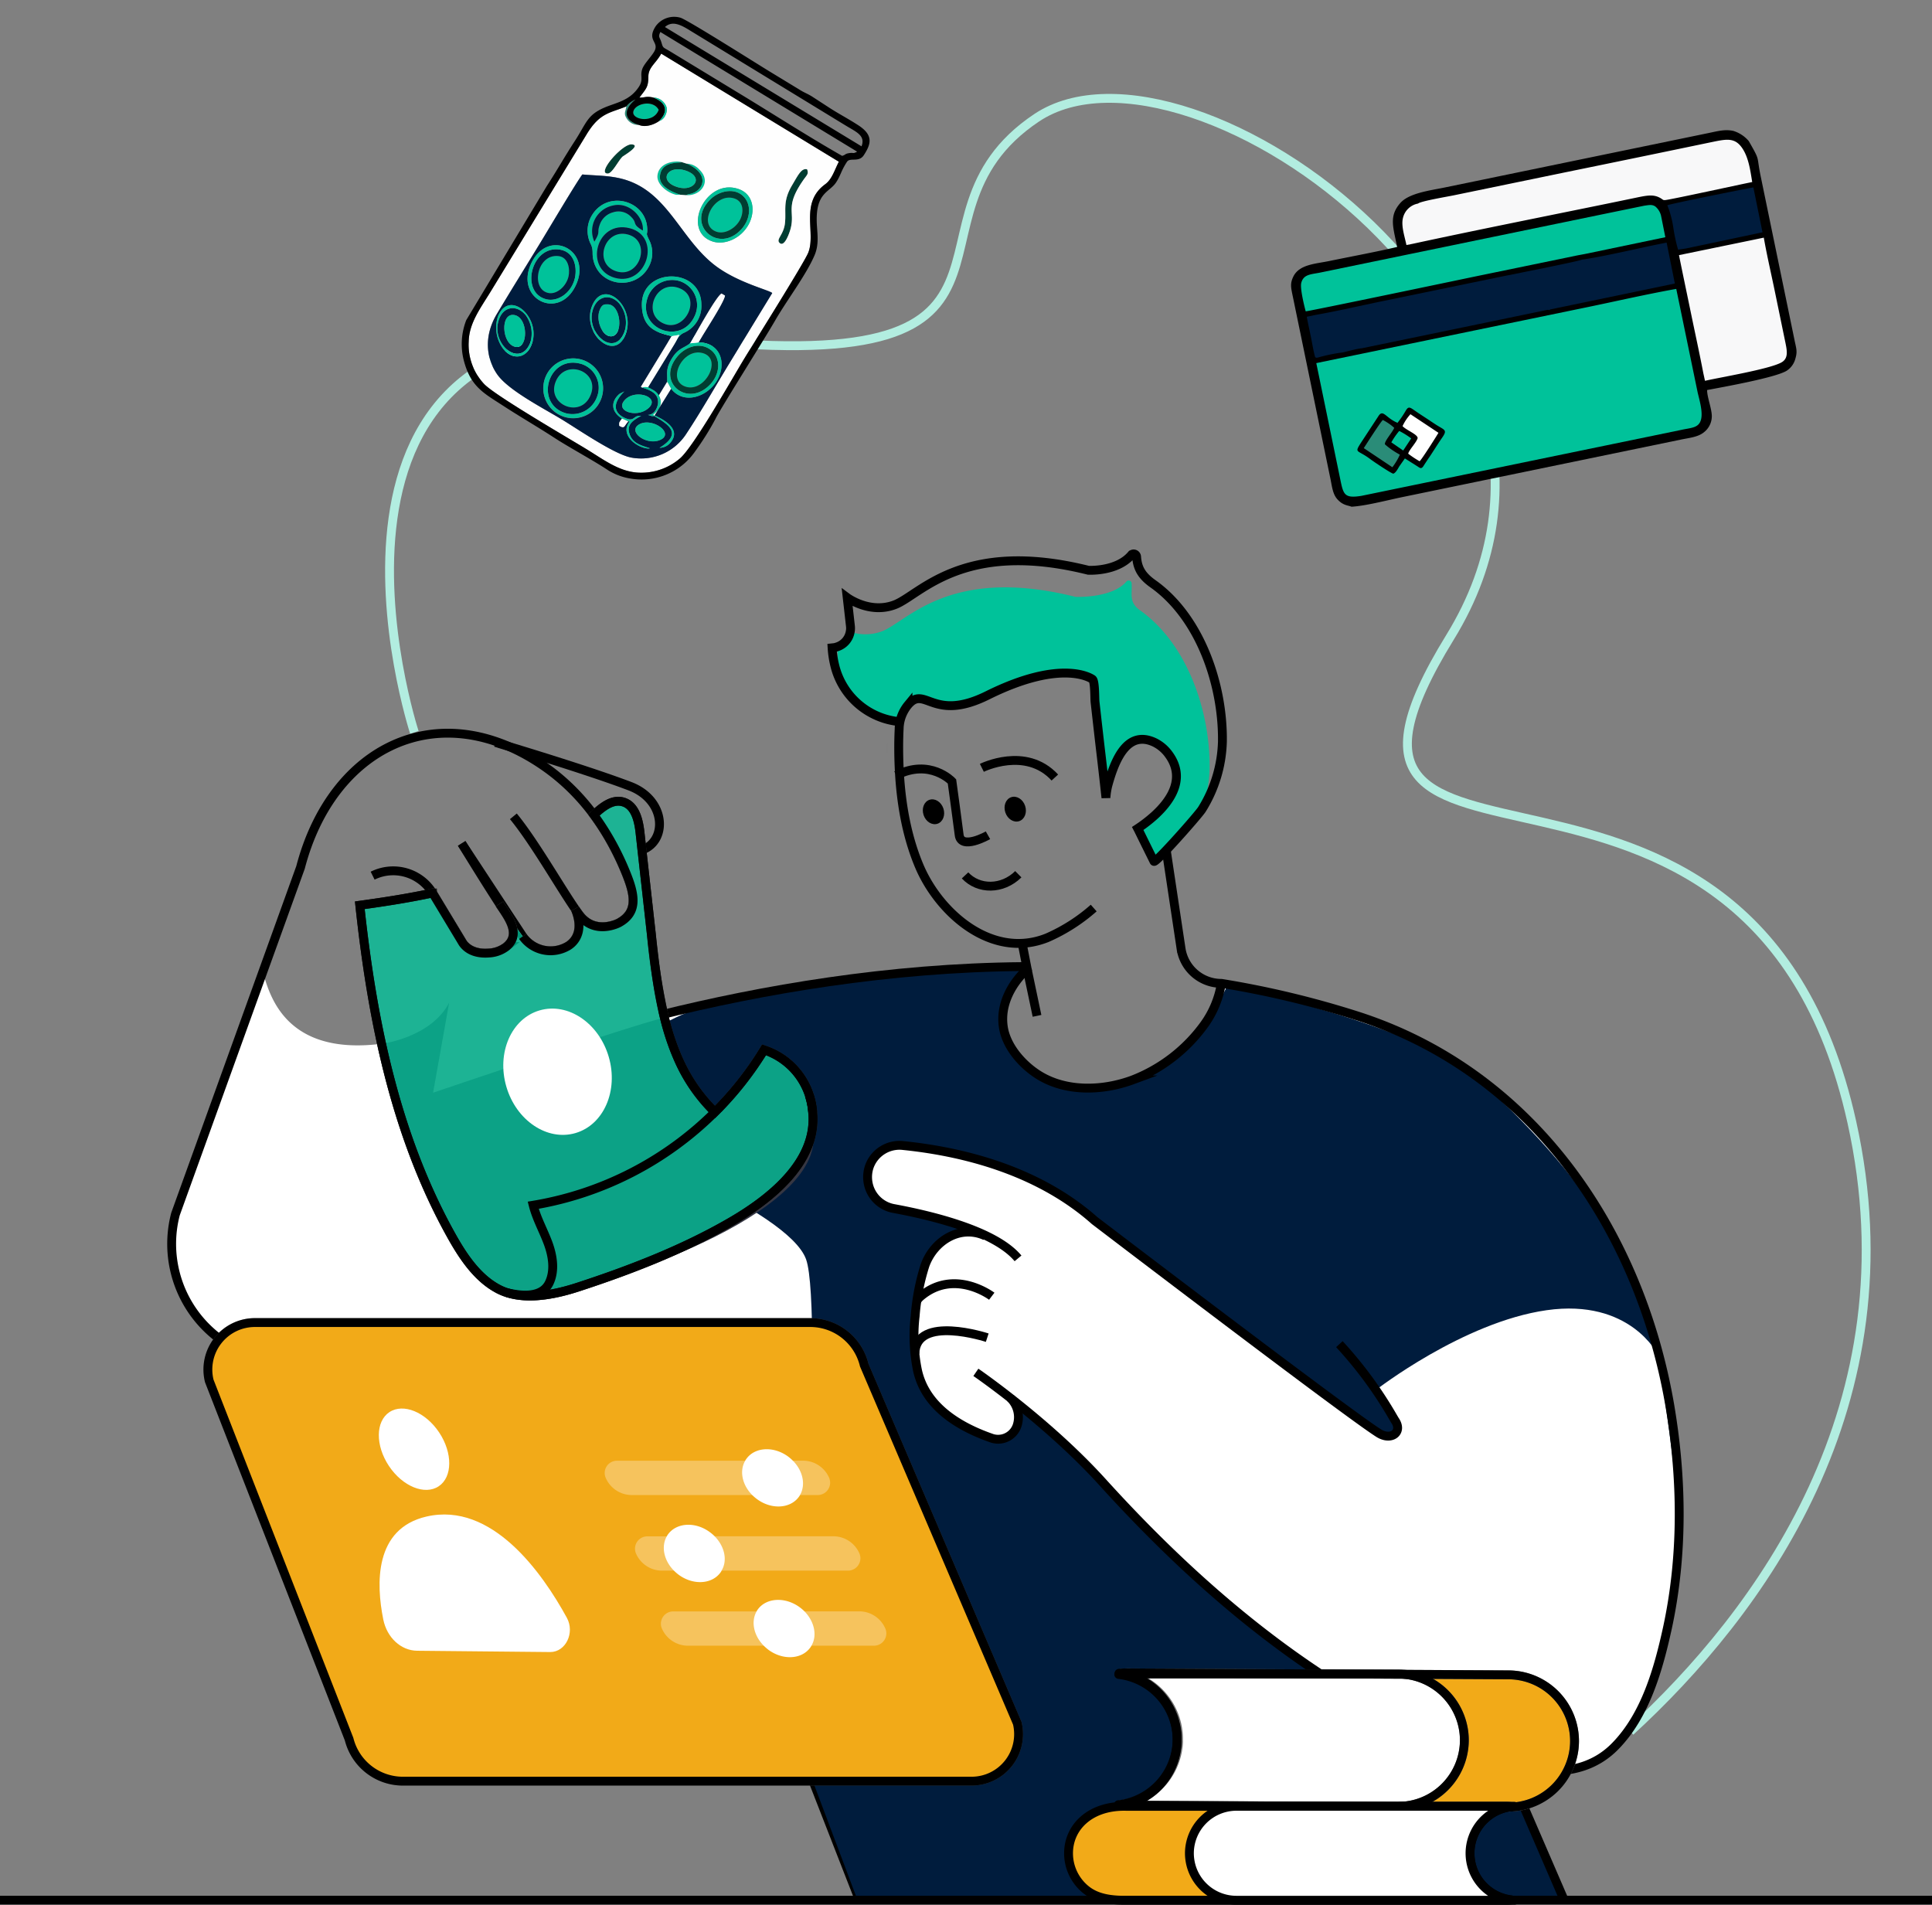 <svg xmlns="http://www.w3.org/2000/svg" width="436" height="429.813" viewBox="0 0 436 429.813">
  <rect x="0" y="0" width="436" height="429.813" fill="#808080" stroke="none"/>
  <g id="Group" transform="translate(-49 -127.362)">
    <path id="Path" d="M9.773,143.076S-22.614,43.892,68.345,54.084s47.5-26.77,81.871-49.707S285.861,52.8,243.491,121.627,311.2,127.494,334.165,231c14.17,63.873-20.986,110.885-49.99,137.534" transform="translate(132.737 149.557)" fill="none" stroke="#b2ede0" stroke-miterlimit="10" stroke-width="2"/>
    <path id="Shape" d="M155.2,210.113,144.746,183.26,107.863,88.649h-81.2A26.645,26.645,0,0,1,.864,55.275L20.479.441c1.361,3.808,3.987,19.334,26.916,16.4,3.3,15.042,8.177,29.7,15.672,43.14,2.631,4.733,6,9.912,11.041,12.382A11.932,11.932,0,0,0,75.7,73c5.053,1.637,11.273.3,16.059-1.269,11.607-3.793,23.423-8.357,34.023-14.451,9.175-5.242,20.1-13.763,18.893-25.1v-.16a15.986,15.986,0,0,0-10.953-13.812,73.727,73.727,0,0,1-11.094,14.049,37.846,37.846,0,0,1-8.11-11.627,55.421,55.421,0,0,1-3.284-9.689C134.135,5.247,162.717.247,193.1,0c-3.585,3.3-6.133,8.037-5.387,13.036.654,4.437,4.273,8.55,8,10.885,6.2,3.885,14.465,3.566,21.141,1.095a35.853,35.853,0,0,0,16.287-12.629A21.858,21.858,0,0,0,236.91,3.27V3.217A212.221,212.221,0,0,1,267.681,10.6C307,23.278,331.206,58.7,338.042,98.284c2.844,16.573,3.057,33.959-.533,50.459-2.03,9.263-4.966,19.683-11.782,26.644a18.148,18.148,0,0,1-10.687,5.329,14.6,14.6,0,0,0,1.516-6.448,14.965,14.965,0,0,0-14.839-15.018l-9.466-.053-14.17-.073a10.562,10.562,0,0,0-1.308-.053h-9.539l-8.037-.034-43.687-.232c-.562,0-1.148.039-1.73.092.368.053.761.107,1.114.194-.392,0-.78.034-1.187.068a15.018,15.018,0,0,1,13.182,14.558V174a5.113,5.113,0,0,1,0,.548,15.018,15.018,0,0,1-13.23,14.01,10.9,10.9,0,0,0,1.148.087,9.648,9.648,0,0,1-1.08.179c.586.053,1.148.107,1.734.107h-.548c-7.756,0-12.527,4.767-12.527,10.58A10.623,10.623,0,0,0,205.5,207c1.923,1.928,4.574,3.11,9.418,3.11Z" transform="translate(87.739 346.061)" fill="#fff"/>
    <g id="Group_5295" data-name="Group 5295" transform="translate(87.739 292.82)">
      <path id="Path-2" data-name="Path" d="M20.085,0c2.81,4.573,5.634,9.137,8.55,13.642,1.8,2.776,5.072,6.734,1.589,9.636A7.092,7.092,0,0,1,26.3,24.731c-2.238.2-4.588-.339-5.949-2.262l-6.787-11.24A10.416,10.416,0,0,0,0,7.286" transform="translate(45.355 24.867)" fill="none" stroke="#000" stroke-miterlimit="10" stroke-width="2"/>
      <path id="Path-3" data-name="Path" d="M25.627,14.78c1.773,4.215.572,6.932-1.5,8.3a7.708,7.708,0,0,1-10.333-2.088L0,0" transform="translate(65.465 24.893)" fill="none" stroke="#000" stroke-miterlimit="10" stroke-width="2"/>
      <path id="Path-4" data-name="Path" d="M77.115,18.763c5.019,6.1,11.351,17.44,14.853,22.173s8.919,1.88,8.919,1.88c4.4-2.369,3.653-6.3,1.729-11.07-4.738-11.714-11.5-19.5-19.044-24.61C60.2-8.675,36.219,2.99,29.083,30.284L.864,108.517a26.644,26.644,0,0,0,25.8,33.373h81.2l47.354,121.47" fill="none" stroke="#000" stroke-miterlimit="10" stroke-width="2"/>
      <path id="Path-5" data-name="Path" d="M33.015,24.29c5.813-2.015,5.547-11.288-2.7-14.417C21.2,6.414,5.019,1.521.954.3A.165.165,0,0,0,.867.266C.581.179.383.107.228.073L0,0" transform="translate(73.095 2.084)" fill="none" stroke="#000" stroke-miterlimit="10" stroke-width="2"/>
      <g id="Group-2" data-name="Group" transform="translate(-1 -0.568)">
        <path id="Path_2621" data-name="Path 2621" d="M-8218.84-20397.3h-19.6l-13.546-36.01s5.938-97.377,1.9-108.687-45.785-26.932-45.785-26.932-7.973-25.129,33.708-32.975,62.644-5.762,62.644-5.762-18.143,14.713,8.582,27.217c26.112.859,35.919-23.414,35.919-23.414s43.2,9.09,56.71,21.32c26.312,23.826,41.071,46.447,44.418,84.377s-8.127,60.082-11.793,63.906-5.578,5.895-11.156,7.33-109.521,29.629-109.521,29.629" transform="translate(8394.261 20661.305)" fill="#001c3d"/>
        <path id="Path_2622" data-name="Path 2622" d="M-8121.52-20512.5s19.682-15.33,38.535-18.023,25.068,9.943,25.068,9.943,6.837,39.572,4.558,52-8.7,33.355-13.052,36.049-10.773,6.215-10.773,6.215l-60.5-24.654s-24.447-19.887-33.562-29-25.9-25.689-25.9-25.689l-6.083-4.861s3.112,5-.754,8.3-12.636-4.244-15.748-6.318-8.394-10.844-5.281-23.764,6.6-14.617,9.619-15.654-2.547-2.828-2.547-2.828l-15.748-3.773s-5-8.3,0-11.127,10.185-2.264,16.88,0,17.634,1.6,42.529,23.1,54.222,40.266,54.222,40.266,5.658,1.793,3.018-3.582S-8121.52-20512.5-8121.52-20512.5Z" transform="translate(8394.261 20661.305)" fill="#fff"/>
        <path id="Path-6" data-name="Path" d="M134.065,6.782c-30.352.253-58.909,5.237-82.019,10.977" transform="translate(58.997 46.454)" fill="none" stroke="#000" stroke-miterlimit="10" stroke-width="2"/>
        <path id="Path-7" data-name="Path" d="M33.948,25.51c-5.087-6.114-19.01-9.577-28.1-11.254A7.17,7.17,0,0,1,.037,7.9,7.305,7.305,0,0,1,.391,4.8,7.223,7.223,0,0,1,7.933.038c15.5,1.57,31.489,6.448,43.314,16.956,0,0,57.324,43.745,64.17,48,2.824,1.715,5.46-.31,3.546-3l-.6-1.027a92.393,92.393,0,0,0-11.893-16.1" transform="translate(158.053 93.572)" fill="none" stroke="#000" stroke-miterlimit="10" stroke-width="2"/>
      </g>
    </g>
    <path id="Path-8" data-name="Path" d="M0,9.263S11.089,7.916,15.241,0L11.622,20.3S55.735,5.285,63.826,3.348c0,0,2.606,16.8,12.983,21.316L87.515,11.05s13.424,3.391,9.752,21.684S42.806,66.316,34.192,65.962,16.306,60.308,6.811,31.828Z" transform="translate(135.115 353.652)" fill="#353642"/>
    <path id="Path-9" data-name="Path" d="M11.426.232S3.573-1.546,1.485,4.742-2.783,21.034,12.23,21.625s6.2-2.359,5.329-7.218S11.426.232,11.426.232Z" transform="translate(381.35 534.549)" fill="#001c3d"/>
    <path id="Path-10" data-name="Path" d="M16.936,2.829S8.463-3.594.833,2.917A4.631,4.631,0,0,0,0,3.885" transform="translate(255.877 417.051)" fill="none" stroke="#000" stroke-miterlimit="10" stroke-width="2"/>
    <g id="Group-3" data-name="Group" transform="translate(130.193 308.184)" opacity="0.77">
      <path id="Path-11" data-name="Path" d="M36.774,30.494a7.7,7.7,0,0,0,10.333,2.083c2.049-1.356,3.251-4.06,1.521-8.236.315.46.6.867.882,1.24,3.5,4.752,8.919,1.889,8.919,1.889,4.4-2.369,3.658-6.3,1.734-11.074A60.783,60.783,0,0,0,52.814,3.075C54.776,1.238,57.106-.617,59.562.2c2.65.882,3.391,4.2,3.691,6.976.14,1.289.281,2.563.421,3.851L65.8,30a144.11,144.11,0,0,0,2.95,18.835,55.436,55.436,0,0,0,3.285,9.689,37.845,37.845,0,0,0,8.11,11.627A73.737,73.737,0,0,0,91.235,56.1a15.987,15.987,0,0,1,10.953,13.812v.16c1.2,11.341-9.718,19.862-18.893,25.1-10.6,6.094-22.415,10.658-34.023,14.451-4.786,1.57-11.007,2.907-16.059,1.269a11.937,11.937,0,0,1-1.589-.635c-5.038-2.471-8.41-7.649-11.04-12.382C7.988,75.228,2.756,49.223,0,23.47c5.513-.761,11.007-1.608,16.432-2.776a.061.061,0,0,0,.034.053L22.72,31.119l.514.862c1.356,1.938,3.706,2.456,5.949,2.262a6.961,6.961,0,0,0,3.924-1.453c3.478-2.907.213-6.85-1.589-9.626" fill="#fff" stroke="#707070" stroke-width="2"/>
      <g id="Group-4" data-name="Group">
        <path id="Path-12" data-name="Path" d="M36.774,30.494a7.7,7.7,0,0,0,10.333,2.083c2.049-1.356,3.251-4.06,1.521-8.236.315.46.6.867.882,1.24,3.5,4.752,8.919,1.889,8.919,1.889,4.4-2.369,3.658-6.3,1.734-11.074A60.783,60.783,0,0,0,52.814,3.075C54.776,1.238,57.106-.617,59.562.2c2.65.882,3.391,4.2,3.691,6.976.14,1.289.281,2.563.421,3.851L65.8,30a144.11,144.11,0,0,0,2.95,18.835,55.436,55.436,0,0,0,3.285,9.689,37.845,37.845,0,0,0,8.11,11.627A73.737,73.737,0,0,0,91.235,56.1a15.987,15.987,0,0,1,10.953,13.812v.16c1.2,11.341-9.718,19.862-18.893,25.1-10.6,6.094-22.415,10.658-34.023,14.451-4.786,1.57-11.007,2.907-16.059,1.269a11.937,11.937,0,0,1-1.589-.635c-5.038-2.471-8.41-7.649-11.04-12.382C7.988,75.228,2.756,49.223,0,23.47c5.513-.761,11.007-1.608,16.432-2.776a.061.061,0,0,0,.034.053L22.72,31.119l.514.862c1.356,1.938,3.706,2.456,5.949,2.262a6.961,6.961,0,0,0,3.924-1.453c3.478-2.907.213-6.85-1.589-9.626" fill="#00c29a" stroke="#000" stroke-width="2"/>
      </g>
    </g>
    <path id="Path-13" data-name="Path" d="M16.331,1.561S.242-3.729,0,5.166" transform="translate(255.461 427.669)" fill="none" stroke="#000" stroke-miterlimit="10" stroke-width="2"/>
    <path id="Path-14" data-name="Path" d="M31.869,94.016.317,13.182A10.609,10.609,0,0,1,10.611,0H135.937a12.529,12.529,0,0,1,12.185,9.6l34.54,80.812a10.609,10.609,0,0,1-10.314,13.08H44.023a12.523,12.523,0,0,1-12.155-9.481Z" transform="translate(95.912 425.82)" fill="#fff" stroke="#707070" stroke-width="2" opacity="0.54"/>
    <path id="Path-15" data-name="Path" d="M21.763,37.47a6.019,6.019,0,0,1,1.618,5.813,4.527,4.527,0,0,1-5.75,3.265C9.686,43.8,2.531,39.136.787,31.206A38.533,38.533,0,0,1,.259,19,50.132,50.132,0,0,1,2.468,7.56C4.406,2.047,10.34-1.794,16.1.86" transform="translate(255.265 405.398)" fill="none" stroke="#000" stroke-miterlimit="10" stroke-width="2"/>
    <path id="Path-16" data-name="Path" d="M31.869,94.016.317,13.182A10.609,10.609,0,0,1,10.611,0H135.937a12.529,12.529,0,0,1,12.185,9.6l34.54,80.812a10.609,10.609,0,0,1-10.314,13.08H44.023a12.523,12.523,0,0,1-12.155-9.481Z" transform="translate(95.912 425.82)" fill="#f2aa18"/>
    <path id="Path-17" data-name="Path" d="M31.869,94.016.317,13.182A10.609,10.609,0,0,1,10.611,0H135.937a12.529,12.529,0,0,1,12.185,9.6l34.54,80.812a10.609,10.609,0,0,1-10.314,13.08H44.023a12.523,12.523,0,0,1-12.155-9.481Z" transform="translate(95.912 425.82)" fill="none" stroke="#000" stroke-linecap="square" stroke-linejoin="round" stroke-miterlimit="10" stroke-width="2"/>
    <path id="Path-18" data-name="Path" d="M29.4,86.764.291,12.16A9.791,9.791,0,0,1,9.791,0H125.408a11.554,11.554,0,0,1,11.239,8.856l31.872,74.561A9.791,9.791,0,0,1,159,95.484H40.611a11.554,11.554,0,0,1-11.21-8.72Z" transform="translate(102.996 429.817)" fill="#f2aa18"/>
    <g id="Group-5" data-name="Group" transform="translate(49 308.169)">
      <path id="Path-19" data-name="Path" d="M0,0,22.168,51.3" transform="translate(330.837 196.707)" fill="none" stroke="#000" stroke-miterlimit="10" stroke-width="2"/>
      <path id="Path-20" data-name="Path" d="M436,.49H0" transform="translate(0 247.515)" fill="none" stroke="#000" stroke-miterlimit="10" stroke-width="2"/>
      <path id="Path-21" data-name="Path" d="M12.019,0C8.424,3.551,3.057,3.546,0,.262" transform="translate(217.787 16.479)" fill="none" stroke="#000" stroke-miterlimit="10" stroke-width="2"/>
      <path id="Path-22" data-name="Path" d="M0,3.075C1.962,1.238,4.292-.617,6.748.2c2.65.882,3.391,4.2,3.691,6.976Q11.714,18.6,12.983,30c1.075,9.689,2.209,19.61,6.235,28.514a37.845,37.845,0,0,0,8.11,11.627" transform="translate(134.007)" fill="none" stroke="#000" stroke-miterlimit="10" stroke-width="2"/>
      <path id="Path-23" data-name="Path" d="M69.038,13.971v-.16A15.987,15.987,0,0,0,58.085,0,73.737,73.737,0,0,1,46.991,14.049a75.8,75.8,0,0,1-41,21.02c.746,2.97,2.282,5.673,3.343,8.531s1.589,6.167.3,8.923C8,56.041,3.333,55.58.087,54.8H0" transform="translate(114.343 56.107)" fill="none" stroke="#000" stroke-miterlimit="10" stroke-width="2"/>
      <path id="Path-24" data-name="Path" d="M16.432,0C11.007,1.168,5.513,2.015,0,2.776,2.756,28.529,7.969,54.534,20.584,77.182c2.631,4.733,6,9.912,11.04,12.382a11.937,11.937,0,0,0,1.589.635c5.053,1.662,11.273.3,16.059-1.269C60.9,85.131,72.7,80.573,83.3,74.478c9.151-5.247,20.071-13.763,18.893-25.1a16.593,16.593,0,0,0-.761-3.672" transform="translate(81.203 20.703)" fill="none" stroke="#000" stroke-miterlimit="10" stroke-width="2"/>
    </g>
    <path id="Path-25" data-name="Path" d="M0,19.134a16.65,16.65,0,0,0,14.7,12.7,8.773,8.773,0,0,1,1.822-3.808c3.876-4.568,5.528,4,17.924-2.151,17.178-8.546,23.7-3.643,23.7-3.643.572.426.484,4.36.581,5.077.484,4.084.92,8.148,1.4,12.227.291,2.49.576,4.961.848,7.431a12.045,12.045,0,0,1,.775-1.216c1.565-5.537,4.36-12.077,10.386-9.263a8.618,8.618,0,0,1,3.1,2.553c4,5.251.969,10.324-3.212,14.078a21.684,21.684,0,0,1-3.493,3.125c.688,1.424,3.5,7.078,3.5,7.1.291.572,10.11-10.542,10.842-11.753a28.2,28.2,0,0,0,1.734-9.258c.16-13-5.13-28.127-15.657-35.582C66.34,4.906,67.173,3.128,67.013.618A.673.673,0,0,0,65.807.265c-3.3,3.8-11.467,3.42-11.467,3.42-28.35-7.1-37.879,5.5-43.6,7.751a10.73,10.73,0,0,1-7.267.121A4.36,4.36,0,0,1,.5,14.948l.145,1.313A4.36,4.36,0,0,1,0,19.134Z" transform="translate(237.362 258.369)" fill="#00c29a"/>
    <path id="Path-26" data-name="Path" d="M.47.49H.49" transform="translate(248.731 295.77)" fill="#3fbdf1" stroke="#707070" stroke-width="2"/>
    <path id="Path-27" data-name="Path" d="M15.3,37.858A16.65,16.65,0,0,1,.6,25.155,22.425,22.425,0,0,1,0,21.193l.223-.024a3.28,3.28,0,0,0,.891-.194,4.36,4.36,0,0,0,2.97-3.391,4.1,4.1,0,0,0,.053-1.318L3.41,9.852s5.125,3.813,10.813,1.584S29.459-3.4,57.823,3.685c0,0,6.4.378,9.689-3.42a.673.673,0,0,1,1.206.354c.17,2.514,1.1,4.292,3.716,6.133,10.527,7.46,15.817,22.585,15.652,35.582a30.445,30.445,0,0,1-4.607,15.284c-.732,1.211-10.551,12.324-10.842,11.753,0,0-2.81-5.673-3.5-7.1l-.165-.315.315-.208a32.612,32.612,0,0,0,3.343-2.6c4.176-3.754,7.209-8.827,3.212-14.078a8.618,8.618,0,0,0-3.1-2.553c-6.042-2.817-8.82,3.726-10.384,9.264a15.051,15.051,0,0,0-.557,3.246c-.073-.678-.145-1.332-.218-2.01-.271-2.471-.557-4.941-.848-7.431-.484-4.079-.94-8.144-1.4-12.227-.073-.7,0-4.651-.581-5.077,0,0-6.525-4.9-23.7,3.643-12.4,6.152-14.049-2.422-17.924,2.151a8.773,8.773,0,0,0-1.822,3.808,9.689,9.689,0,0,0-.17,1.361.581.581,0,0,0,0,.179c-.058,1-.078,2-.1,2.979-.092,9.442.945,19.305,4.651,28.074,4.5,10.623,16.426,21.11,28.823,16.154a40.041,40.041,0,0,0,10.527-6.719" transform="translate(236.78 252.366)" fill="none" stroke="#000" stroke-miterlimit="10" stroke-width="2"/>
    <ellipse id="Oval" cx="2.354" cy="2.849" rx="2.354" ry="2.849" transform="translate(256.527 308.596) rotate(-18.5)"/>
    <ellipse id="Oval-2" data-name="Oval" cx="2.354" cy="2.849" rx="2.354" ry="2.849" transform="translate(274.973 308.007) rotate(-18.5)"/>
    <g id="Group-6" data-name="Group" transform="translate(251.27 298.967)">
      <path id="Path-28" data-name="Path" d="M20.691,14.962s-6.138,3.483-6.511-.131C14.063,13.717,12.562,2.8,12.562,2.8S7.6-2.454,0,1.431" transform="translate(0 1.927)" fill="none" stroke="#000" stroke-miterlimit="10" stroke-width="2"/>
      <path id="Path-29" data-name="Path" d="M0,1.672S9.912-3.279,16.471,3.857" transform="translate(19.31)" fill="none" stroke="#000" stroke-miterlimit="10" stroke-width="2"/>
      <path id="Path-30" data-name="Path" d="M4.378,0,5.516,5.842C1.926,9.151-.612,13.894.129,18.888c.659,4.428,4.282,8.55,8,10.871,6.211,3.876,14.47,3.57,21.156,1.1A36.042,36.042,0,0,0,45.57,18.234a21.877,21.877,0,0,0,3.759-9.112V9.064" transform="translate(24.021 41.247)" fill="none" stroke="#000" stroke-miterlimit="10" stroke-width="2"/>
      <path id="Path-31" data-name="Path" d="M0,0,2.219,10.551" transform="translate(29.537 47.089)" fill="none" stroke="#000" stroke-miterlimit="10" stroke-width="2"/>
      <path id="Path-32" data-name="Path" d="M42.956,0l3.352,22.26a9.2,9.2,0,0,0,9.112,7.824,212.236,212.236,0,0,1,30.791,7.383c39.322,12.683,63.525,48.105,70.361,87.684,2.844,16.573,3.057,33.955-.514,50.436-2.03,9.277-4.966,19.7-11.782,26.644-8.851,9.059-22.435,5.329-32.894,1.235-32.472-12.629-59.48-35.1-82.8-60.822C16.113,128.886,0,117.86,0,117.86" transform="translate(17.958 20.227)" fill="none" stroke="#000" stroke-miterlimit="10" stroke-width="2"/>
    </g>
    <path id="Path-33" data-name="Path" d="M8.473,30.749C4.83,30.715,1.656,27.775.838,23.681-.78,15.63-1.207,3.179,10.6.462,25.351-2.929,36.7,13.135,42.258,23.289c1.87,3.391-.247,7.751-3.73,7.751Z" transform="translate(134.655 469.133)" fill="#fff"/>
    <ellipse id="Oval-3" data-name="Oval" cx="6.811" cy="10.043" rx="6.811" ry="10.043" transform="matrix(0.833, -0.554, 0.554, 0.833, 131.2, 449.81)" fill="#fff"/>
    <path id="Path-34" data-name="Path" d="M88.692,30.176c-.228.034-.484.068-.707.121H87.9l-34.459-.179-51.7-.266H1.148A11.144,11.144,0,0,1,0,29.764,14.984,14.984,0,0,0,13.23,15.74a5.121,5.121,0,0,0,0-.547v-.281A14.989,14.989,0,0,0,1.235.286C.882.2.494.145.121.092.707.039,1.289,0,1.855,0L45.538.233,53.58.266,64.426.32A14.979,14.979,0,0,1,78.044,15.192a13.777,13.777,0,0,1-.16,2.1A14.979,14.979,0,0,1,63.128,30.118H89.375C87.864,30.118,88.285,30.118,88.692,30.176Z" transform="translate(301.73 504.872)" fill="#fff" stroke="#707070" stroke-width="2"/>
    <path id="Path-35" data-name="Path" d="M30.384,18.07A10.546,10.546,0,0,0,37.9,21.18H12.523C7.679,21.18,5.033,20,3.1,18.07A10.658,10.658,0,0,1,0,10.58C0,4.767,4.767,0,12.523,0H37.9a10.58,10.58,0,0,0-7.49,18.07Z" transform="translate(290.142 534.994)" fill="#f2aa18"/>
    <path id="Path-36" data-name="Path" d="M39.783,15.139a14.606,14.606,0,0,1-1.521,6.448,14.078,14.078,0,0,1-2.878,4.064,14.926,14.926,0,0,1-7.136,3.939,15.119,15.119,0,0,1-3.391.388c.233-.053.484-.087.707-.121-.407-.039-.828-.053.688-.053H0A14.979,14.979,0,0,0,14.766,16.975a13.778,13.778,0,0,0,.16-2.1A14.979,14.979,0,0,0,1.3,0L15.47.073l9.466.053A14.969,14.969,0,0,1,39.783,15.139Z" transform="translate(364.548 505.191)" fill="#f2aa18" stroke="#707070" stroke-width="2"/>
    <g id="Group-7" data-name="Group" transform="translate(290.142 504.876)">
      <path id="Path-37" data-name="Path" d="M102.944,15.449A14.96,14.96,0,0,1,87.927,30.3L1.734,29.852c-.576,0-1.153-.044-1.734-.1A14.935,14.935,0,0,0,13.254,14.987,14.935,14.935,0,0,0,.155.087,15.987,15.987,0,0,1,1.889,0L88.082.446a14.964,14.964,0,0,1,14.863,15Z" transform="translate(11.244)" fill="none" stroke="#000" stroke-linecap="square" stroke-linejoin="round" stroke-miterlimit="10" stroke-width="2"/>
      <path id="Path-38" data-name="Path" d="M77.991,14.921A14.96,14.96,0,0,1,63.06,29.851H1.734A17.34,17.34,0,0,1,0,29.755,14.935,14.935,0,0,0,13.175,14.923,14.935,14.935,0,0,0,0,.092C.576.039,1.158,0,1.734,0H63.06A14.964,14.964,0,0,1,77.991,14.921Z" transform="translate(11.331 0.262)" fill="none" stroke="#000" stroke-linecap="square" stroke-linejoin="round" stroke-miterlimit="10" stroke-width="2"/>
      <path id="Path-39" data-name="Path" d="M0,10.6a10.566,10.566,0,0,0,3.1,7.48c1.938,1.938,4.568,3.115,9.418,3.115h88.135c-1.516,0-1.1-.029-.693-.068a10.6,10.6,0,0,1,0-21.054C99.548.029,99.137,0,100.653,0H12.518C4.757,0,0,4.772,0,10.6Z" transform="translate(0 30.108)" fill="none" stroke="#000" stroke-linecap="square" stroke-linejoin="round" stroke-miterlimit="10" stroke-width="2"/>
      <path id="Path-40" data-name="Path" d="M0,10.6a10.619,10.619,0,0,0,10.6,10.6H71.456c.407,0,.819-.029,1.23-.068a10.6,10.6,0,0,1,0-21.054C72.274.029,71.862,0,71.456,0H10.6A10.624,10.624,0,0,0,0,10.595Z" transform="translate(27.274 30.108)" fill="#fff" stroke="#000" stroke-linecap="square" stroke-linejoin="round" stroke-miterlimit="10" stroke-width="2"/>
    </g>
    <path id="Path-41" data-name="Path" d="M33.3,7.742H6.11A6.414,6.414,0,0,1,.248,3.9,2.761,2.761,0,0,1,2.806,0h28.9c-1.361,2.291-.669,5.474,1.589,7.741Z" transform="translate(185.462 457.003)" fill="#fff" opacity="0.3"/>
    <path id="Path-42" data-name="Path" d="M19.865,4.956a2.8,2.8,0,0,1-2.8,2.8H2.285C.027,5.489-.666,2.306.7,0H13.751a6.419,6.419,0,0,1,5.867,3.816,2.984,2.984,0,0,1,.247,1.139Z" transform="translate(216.474 456.989)" fill="#fff" opacity="0.3"/>
    <path id="Path-43" data-name="Path" d="M13.063,10.341a2.907,2.907,0,0,1-.266.421c-1.938,2.65-6.148,2.907-9.418.514a10.13,10.13,0,0,1-1.095-.935C.027,8.079-.666,4.9.7,2.59a2.907,2.907,0,0,1,.266-.421C2.9-.5,7.09-.738,10.36,1.636a9.776,9.776,0,0,1,1.11.964c2.238,2.253,2.936,5.416,1.594,7.737Z" transform="translate(216.474 454.404)" fill="#fff"/>
    <path id="Path-44" data-name="Path" d="M32.913,4.961a2.81,2.81,0,0,1-2.81,2.79H1.574C2.95,5.435,2.262,2.277,0,0H26.8a6.409,6.409,0,0,1,5.867,3.831,2.81,2.81,0,0,1,.247,1.13Z" transform="translate(210.262 474.051)" fill="#fff" opacity="0.3"/>
    <path id="Path-45" data-name="Path" d="M19.538,7.737H6.114A6.409,6.409,0,0,1,.247,3.919,2.858,2.858,0,0,1,0,2.79,2.786,2.786,0,0,1,2.79,0H17.963c2.262,2.262,2.965,5.421,1.574,7.737Z" transform="translate(192.299 474.066)" fill="#fff" opacity="0.3"/>
    <path id="Path-46" data-name="Path" d="M13.032,10.35a1.855,1.855,0,0,1-.247.426c-1.938,2.664-6.133,2.907-9.4.528a9.834,9.834,0,0,1-1.114-.969C.03,8.073-.658,4.915.684,2.584A3.217,3.217,0,0,1,.95,2.158C2.888-.492,7.1-.749,10.363,1.649a9.2,9.2,0,0,1,1.1.935c2.262,2.291,2.965,5.45,1.574,7.766Z" transform="translate(198.804 471.452)" fill="#fff"/>
    <path id="Path-47" data-name="Path" d="M23.195,7.737H6.113A6.429,6.429,0,0,1,.246,3.919,2.776,2.776,0,0,1,2.809,0h18.8c-1.347,2.32-.654,5.474,1.589,7.737Z" transform="translate(198.147 491.007)" fill="#fff" opacity="0.3"/>
    <path id="Path-48" data-name="Path" d="M29.956,4.98a2.786,2.786,0,0,1-2.79,2.771H2.275C.032,5.489-.661,2.33.686,0H23.842a6.409,6.409,0,0,1,5.867,3.831A2.907,2.907,0,0,1,29.956,4.98Z" transform="translate(219.066 490.992)" fill="#fff" opacity="0.3"/>
    <path id="Path-49" data-name="Path" d="M13.049,10.338a3.217,3.217,0,0,1-.266.426c-1.938,2.664-6.128,2.907-9.4.528a10.217,10.217,0,0,1-1.109-.969C.032,8.062-.661,4.9.686,2.573a2.737,2.737,0,0,1,.262-.426C2.885-.5,7.095-.731,10.365,1.638a9.2,9.2,0,0,1,1.095.935c2.258,2.291,2.945,5.469,1.589,7.766Z" transform="translate(219.071 488.405)" fill="#fff"/>
    <ellipse id="Oval-4" data-name="Oval" cx="12.034" cy="14.422" rx="12.034" ry="14.422" transform="translate(159.212 358.768) rotate(-16.36)" fill="#fff"/>
    <g id="Group_5296" data-name="Group 5296" transform="matrix(0.961, 0.276, -0.276, 0.961, 357.073, 133.026)">
      <path id="Path_1895" data-name="Path 1895" d="M5825.3,105.341c3.062-1.07,7.326-3.625,10.382-5.229l56.98-29.9c1.654-.869,3.459-1.56,4.443-2.952a4.6,4.6,0,0,0,.7-4.121c-.529-1.641-2.193-3.758-2.616-5.267,3.4-1.717,13.925-6.875,16.028-9.111a4.637,4.637,0,0,0,1.164-3.188c.021-1.731-.43-2.242-1.318-3.94L5893.52,8.213c-2.379-4.531-.912-3.149-4.806-6.95a7.473,7.473,0,0,0-3.98-1.243c-1.9.121-3.334,1.006-5.146,1.956l-53.9,28.282c-2.959,1.553-7.434,3.433-8.714,6.168-1.652,3.524-.107,5.573,2.064,9.714-4.242,2.375-9.462,4.976-13.924,7.317-2.758,1.447-6.275,2.58-6.771,5.648-.274,1.7.192,2.476,1.134,4.272l19.541,37.244c.785,1.494,1.413,3.1,2.689,3.929,1.714,1.114,2.829.657,3.6.792Z" transform="translate(-5798.263 -0.009)" fill-rule="evenodd"/>
      <path id="Path_1896" data-name="Path 1896" d="M5873.28,548.315l65.236-34.215c2.01-1.1,3.735-1.47,3.653-3.526-.068-1.737-1.452-3.925-2.377-5.554l-11.131-21.2c-6.067,2.975-12.169,6.36-18.168,9.508l-53.862,28.262-1.437.755L5867.5,545.8C5869.24,549.117,5869.61,550.048,5873.28,548.315Zm-22.559-46.024c-1.99,1.1-3.876,1.439-3.781,3.627.052,1.207,1.991,4.634,2.731,5.85.709-.214,30.628-16.028,34.5-18.067l20.585-10.8c.669-.352,1.682-.841,2.122-1.073l16.193-8.544-2.281-4.412a3.894,3.894,0,0,0-1.8-1.627c-.842-.291-1.5.1-2.468.526l-8.875,4.648Z" transform="translate(-5844.73 -445.976)" fill="#00c29a" fill-rule="evenodd"/>
      <path id="Path_1897" data-name="Path 1897" d="M6248.16,89.348c12.822-6.882,26.242-13.8,39.213-20.578,2.2-1.147,4.386-2.3,6.579-3.453,2.374-1.244,3.713-1.885,5.763-1.081.034,0,.067-.032.1-.006s.075,0,.1-.011a1.142,1.142,0,0,0,.309-.092c1.463-.6,15.814-8.353,17.708-9.313-1.176-2.506-2.348-5.164-4.346-6.789-2.244-1.826-3.959-.907-6.842.6q-15.062,7.939-30.162,15.825l-22.6,11.858c-1.192.627-6.856,3.342-7.2,3.993a4.293,4.293,0,0,0-2.38,4.043c.052,1.839,1.509,3.9,2.443,5.68Zm71.053,9.937.858,1.587c3.457-1.884,12.975-6.42,15.351-8.66,1.383-1.3.673-2.809-.271-4.608-1.909-3.644-3.69-7.033-5.566-10.611s-3.927-7.236-5.674-10.843l-2.7,1.421-14.614,7.66c2.1,4.047,4.241,8.076,6.357,12.111s4.186,7.85,6.26,11.941Z" transform="translate(-6224.182 -44.884)" fill="#f8f8f9" fill-rule="evenodd"/>
      <path id="Path_1898" data-name="Path 1898" d="M5972.25,648.452l25.4-13.38-4.334-8.362c-5.59,2.843-12.122,6.632-17.311,8.974-.84.7-14.359,7.619-16.972,8.989l-23.661,12.415c-4.509,2.366-9.125,4.943-13.68,7.167l-1.822.962c.745,1.5,1.406,2.685,2.119,4.053.675,1.3,1.438,2.934,2.188,4.147.352.259.623-.059,1.477-.548a37.092,37.092,0,0,1,4.125-2.1c.369-.143,2.835-1.711,4.037-2.163l37.792-19.86C5972.34,648.467,5971.64,649.071,5972.25,648.452Z" transform="translate(-5914.359 -598.31)" fill="#001c3d" fill-rule="evenodd"/>
      <path id="Path_1899" data-name="Path 1899" d="M6360.48,1772.21c-.568-.163-1.056-.318-1.62-.5-1.116-.361-2.113-.654-3.233-1.012-2.069-.661-2.5-1.068-2.855.19a22.971,22.971,0,0,1-1.05,3.228c-2.915-.319-4.021-2.209-4.584-.19l-2.108,6.8c-.819,2.781-.385,1.637,3.083,2.976.764.3,5.556,1.845,5.88,1.7.5-.367.678-1.43.837-1.979l.709-2.039,3.21.93c.718.235,1.082.416,1.346-.62l.5-1.619c.423-1.152,1.146-3.793,1.688-5.376C6363.02,1772.56,6362.5,1772.78,6360.48,1772.21Z" transform="translate(-6319.916 -1689.856)" fill-rule="evenodd"/>
      <path id="Path_1900" data-name="Path 1900" d="M7492.63,252.449a22.3,22.3,0,0,1,2.693,4.48,37.647,37.647,0,0,0,2.405,4.48l1.613-.739,15.617-8.289-4.777-9.172C7508.33,244.1,7493.19,251.942,7492.63,252.449Z" transform="translate(-7415.845 -232.189)" fill="#001c3d" fill-rule="evenodd"/>
      <path id="Path_1905" data-name="Path 1905" d="M6373.43,1873.31l7.393,2.365a14.013,14.013,0,0,0,.842-3.195,18.177,18.177,0,0,1-3.875-1.3c-.385-.577.908-3.173.981-4.169a11.953,11.953,0,0,0-2.957-.988C6375.48,1866.4,6373.7,1872.44,6373.43,1873.31Z" transform="translate(-6347.366 -1781.458)" fill="#2a8c78" fill-rule="evenodd"/>
      <path id="Path_1906" data-name="Path 1906" d="M6528.57,1803.54c1.031.649,3.844.847,4.026,1.675-.007,1.045-1.123,3.06-1.083,3.952a21,21,0,0,0,2.944.93c.331-.379,2.317-7.206,2.317-7.345l-7.23-2.286a10.817,10.817,0,0,0-.973,3.074Z" transform="translate(-6495.47 -1718.879)" fill="#fff" fill-rule="evenodd"/>
      <path id="Path_1910" data-name="Path 1910" d="M6497.39,1898.89l3.08,1.031.988-3.13a19.179,19.179,0,0,0-3.068-.872A16.6,16.6,0,0,0,6497.39,1898.89Z" transform="translate(-6465.708 -1810.004)" fill="#00c29a" fill-rule="evenodd"/>
    </g>
    <g id="Group_5297" data-name="Group 5297" transform="translate(-855.205 -606.783) rotate(17)">
      <path id="Path_1870" data-name="Path 1870" d="M4.685.325C2.357-.989-.529,1.989.083,3.74.73,5.588,5.466,3.576,4.685.325Z" transform="matrix(0.961, 0.276, -0.276, 0.961, 1224.334, 416.346)" fill="#00c29a" fill-rule="evenodd"/>
      <path id="Path_1889" data-name="Path 1889" d="M0,2.457c.5,1.029.27,1.634,1.491,2.21A3.1,3.1,0,0,0,4.71,4.381C.958,5.483-.165,3.191.9,0A5.024,5.024,0,0,0,0,2.457Z" transform="matrix(0.961, 0.276, -0.276, 0.961, 1222.205, 416.993)" fill="#2a8c78" fill-rule="evenodd"/>
      <g id="Group_5031" data-name="Group 5031" transform="translate(1196.311 393.794)">
        <path id="Path_1851" data-name="Path 1851" d="M4.5,1.623C8.936.406,8.936,4.589,5.132,5.714.7,7.025.344,2.762,4.5,1.623ZM2.862.457l-.3.268C1.594,1.468-.948,3.1.372,5.734c1,2,3.849,1.735,6.244,1.066l1.046-.572L7.9,5.9l.119-.148c.036-.042.086-.09.122-.131a3.759,3.759,0,0,0,1-1.367c1.052-2.421-.612-4.9-5.2-4.1Z" transform="matrix(0.961, 0.276, -0.276, 0.961, 38.275, 32.68)" fill="#003d32" fill-rule="evenodd"/>
        <path id="Path_1864" data-name="Path 1864" d="M2.915.22c-4.154,1.14-3.8,5.4.634,4.091C7.353,3.186,7.353-1,2.915.22Z" transform="matrix(0.961, 0.276, -0.276, 0.961, 39.411, 34.465)" fill="#00c29a" fill-rule="evenodd"/>
        <path id="Path_1884" data-name="Path 1884" d="M7.091,6.344C4.7,7.013,1.848,7.273.847,5.278c-1.32-2.634,1.222-4.266,2.2-5.01L3.338,0C1.681.54-.961,2.942.356,5.534c.937,1.844,4.17,2.048,5.925,1.343Z" transform="matrix(0.961, 0.276, -0.276, 0.961, 37.692, 32.987)" fill="#00c29a" fill-rule="evenodd"/>
        <path id="Path_1885" data-name="Path 1885" d="M0,.555c4.584-.8,6.248,1.679,5.2,4.1A3.756,3.756,0,0,1,4.19,6.016c-.036.041-.087.09-.122.133s-.086.105-.12.148l-.234.333C6.693,5.012,7,.854,3.161.124A4,4,0,0,0,0,.555Z" transform="matrix(0.961, 0.276, -0.276, 0.961, 42.179, 33.382)" fill="#00c29a" fill-rule="evenodd"/>
        <g id="Group_5030" data-name="Group 5030">
          <path id="Path_1877" data-name="Path 1877" d="M2.069.2c-1.837,1.034-3.1,9.944-.913,8.445.84-.575.407-3.769.713-5.009C1.931,3.379,4.134-.966,2.069.2Z" transform="matrix(0.961, 0.276, -0.276, 0.961, 26.93, 32.632)" fill="#003d32" fill-rule="evenodd"/>
          <g id="Group_5029" data-name="Group 5029">
            <path id="Path_1858" data-name="Path 1858" d="M.979,0C-.284.406,0,2.268.1,4.823c.163,4.288,1.937,5.4,3.29,8.022,1.263,2.452.237,4.252,1.45,4.471,1.5.269.633-3.148.314-4.1-1.283-3.833-3.8-3.339-3.56-10.771C1.635,1.1,1.906.638.979,0Z" transform="matrix(0.961, 0.276, -0.276, 0.961, 67.445, 26.913)" fill="#003d32" fill-rule="evenodd"/>
            <g id="Group_5028" data-name="Group 5028">
              <path id="Path_1799" data-name="Path 1799" d="M4.129,33.964C7.543,32.185,10.722,29.8,15.242,29.2c8.915-1.19,16.621,5.264,25.8,5.7,6.178.3,12.742-2.056,13.6-1.851q.255,9.328.531,18.629c.174,6.071.563,12.482.516,18.508a12.15,12.15,0,0,1-7.542,11.367c-3.653,1.434-13.081,1.162-17.685,1.3-4.947.143-13.767,1.086-17.872-.585C8.467,80.59,5.324,76.626,5.109,70.886c-.231-6.152-.351-12.338-.524-18.485C4.5,49.036,3.969,36.207,4.129,33.964ZM35.5,17.509c3.574-.881,5.994,2.239,6.245,5.473.283,3.656-1.987,6.9-4.688,7.642C29.788,32.61,27.753,19.42,35.5,17.509ZM9.748,22.215c2.065-1.163-.138,3.182-.2,3.435-.306,1.241.127,4.435-.712,5.01C6.649,32.159,7.911,23.249,9.748,22.215Zm16.512,2.95-1.046.571-.81.533c-1.755.7-4.988.5-5.925-1.344-1.317-2.591,1.325-4.994,2.982-5.534l1.084-.3a4,4,0,0,1,3.162-.431C29.543,19.389,29.239,23.546,26.26,25.165ZM46.029,5.352c.927.638.656,1.1.612,2.445-.245,7.432,2.277,6.938,3.561,10.772.318.951,1.183,4.369-.314,4.1-1.214-.219-.187-2.018-1.451-4.471-1.353-2.625-3.127-3.734-3.29-8.022C45.049,7.619,44.766,5.757,46.029,5.352ZM8.1,10.685a3.191,3.191,0,0,1,3.742.238,2.83,2.83,0,0,1,.728,1.634,2.342,2.342,0,0,1-.491,1.9c-.532,1.3-1.768,2.891-3.284,3.157a3.1,3.1,0,0,1-3.219.286c-1.221-.576-.99-1.181-1.492-2.21C1.773,19.01-.16,20.146.01,25.826l1.177,41.5c.128,4.573-.2,8.683,2,12.248a12.965,12.965,0,0,0,8.1,6.122c3.351.859,22.5-.109,27.385-.249,4.577-.131,8.824.224,12.518-1.814a13.37,13.37,0,0,0,6.337-7.889c1.187-3.927.051-21.763-.1-27.152-.123-4.366-.444-25.092-.914-27.569-.9-4.764-7.787-8.336-5.219-15.069.684-1.794.025-3.814-.186-5.954L4.2,1.4c.213,2.411-.753,4.124.371,5.885,1.318,2.065,1.083,2.5.907,5.109C6.546,11.779,6.472,11.29,8.1,10.685Z" transform="matrix(0.961, 0.276, -0.276, 0.961, 25.616, 9.35)" fill="#fefefe" fill-rule="evenodd"/>
              <path id="Path_1801" data-name="Path 1801" d="M18.006,48a6.76,6.76,0,1,1,3.015,4.249A6.736,6.736,0,0,1,18.006,48Zm29.358-2.371c-1.941,2.863-7.478,2.362-5.771-.554C43.263,42.222,49.443,42.563,47.364,45.629ZM1.493,42.072C.29,35.418,10.172,37.1,11.372,43.5c.668,3.557-2.177,5.373-5.4,3.94a8.019,8.019,0,0,1-4.479-5.368Zm37.57,3.936c-.244,1.336.339,1.882-1.157,1.932-.493-.645-.424-.606-.375-1.7-3.276.01-4.192-2.167-3.474-4.447l.591-.976c-1.389,6.377,3.827,5.02,4.482,4.615.953-.591.352-1.371,1.7-2.045-.878,1.642-1.782,3.341-.022,4.785,1.8,1.478,3.631.784,5.679.249a1.388,1.388,0,0,1-.45.346c-1.634.861-5.005.956-6.271-.987-.718-1.093-.208-2.386-.7-1.771Zm2.172-4.885c-1.011,3.353-6.235,4.664-5.4,1.041.777-3.382,6.515-4.719,5.406-1.041ZM18.02,28.555c-1.275-6.744,8.438-5.215,9.836,1.251C29.34,36.667,19.237,34.995,18.02,28.555ZM1.289,28.08C.006,19.2,11.259,17.869,12.43,26.76,13.584,35.525,2.55,36.813,1.289,28.08Zm41.374-5.671c4.271-2.74,8.125.619,8.191,5.2.059,4.164-3.366,8.482-7.7,6.933l.151,7.085c2.774-.435,6.829-.509,6.359,3.2a3.151,3.151,0,0,1-1.417,2.319c2.684-5.64-1.214-5.5-4.949-5.358-.182.164.139-.016-.4.306l-.9.261c1.331-.915.854-2.856.4-3.6-1.021-1.673-2.792-1.473-4.819-.867l-.365.011-.4-13.369c-2.917.952-6.3,2.36-9.393-2.107C22.442,15.26,33.838,7.8,38.533,14.875a6.6,6.6,0,0,1,.144,7.579c-.691,1.182-.4,1.717-.37,3.193l.308,11.463c1.4-.088,1.744-.3,3.057.208l-.1-3.569c-.849-1.551-1.823-2.062-1.964-4.738-.157-2.975.914-3.512,1.586-5.409-.084-2.365-.87-11.933-.191-13.261l.912-.039c.685,1.44.57,9.718.749,12.107ZM6.89,11.955C6.253,4.97,14.767,2.027,18.65,6.776c1.448,1.771.193,1.146,1.993,2.273a6.457,6.457,0,0,1,3.3,5.272c.451,6.275-7.3,9.963-11.7,5.023-.733-.823-.888-1.557-2.013-2.255a6.689,6.689,0,0,1-3.34-5.134ZM.03,4.916C-.13,7.157.4,19.988.493,23.343c.173,6.147.293,12.334.525,18.486.215,5.74,3.358,9.7,7.48,11.381,4.1,1.671,12.925.728,17.872.585,4.6-.133,14.032.138,17.686-1.3A12.151,12.151,0,0,0,51.6,41.133c.047-6.027-.341-12.437-.516-18.508Q50.814,13.32,50.55,4c-.862-.2-7.426,2.147-13.6,1.851-9.183-.437-16.889-6.891-25.8-5.7C6.623.75,3.444,3.136.03,4.916Z" transform="matrix(0.961, 0.276, -0.276, 0.961, 21.549, 38.404)" fill="#001c3d" fill-rule="evenodd"/>
              <path id="Path_1808" data-name="Path 1808" d="M12.2,21.632c.781,3.251-3.955,5.264-4.6,3.414C6.984,23.3,9.87,20.318,12.2,21.632ZM5.645,24.974a5.026,5.026,0,0,1,.9-2.458C5.48,25.707,6.6,28,10.355,26.9c1.517-.267,2.753-1.857,3.285-3.158.666-3.129-.929-4.411-3.978-3.774-1.629.6-1.556,1.093-2.621,1.709.176-2.6.412-3.043-.907-5.108-1.124-1.761-.158-3.475-.371-5.886l46.911-1.4c.21,2.139.869,4.161.185,5.954-2.568,6.732,4.315,10.3,5.218,15.063.47,2.477.79,23.2.913,27.569.152,5.389,1.289,23.226.1,27.152a13.364,13.364,0,0,1-6.337,7.888c-3.694,2.038-7.941,1.682-12.517,1.814-4.884.14-24.035,1.108-27.386.25a12.967,12.967,0,0,1-8.1-6.123c-2.2-3.563-1.874-7.674-2-12.247L1.573,35.1C1.4,29.428,3.334,28.29,5.645,24.974ZM54.892,5.133c-.53,1.007-.528.522-1.362,1.291-.742.682-.364.673-.96,1.352-8.566.5-17.484.544-26.1.8L7.039,9.167c-1.817.074-1.572.247-2.605-.625-.991-.836-1.325-.553-1.49-1.853Zm-51.7.057C3.769,3.1,5.726,2.828,8.224,2.766l20.631-.583q6.943-.2,13.891-.394c2.325-.067,4.652-.126,6.979-.2,2.624-.081,4.817-.527,5.347,1.994Zm-1.845.985c0,4.067,2.846,2.3,2.846,5.218,0,1.534-.417,3.461-.105,4.607.432,1.585,1.528,1.738,1.528,3.693,0,3.783-2.346,5.776-3.94,8.154-2.411,3.6-1.51,5.138-1.516,10.1,0,4.26.24,7.689.24,11.858L1.646,85.081A14.9,14.9,0,0,0,5.962,92.86c4.634,4.309,7.853,3.9,13.169,3.9,4.872,0,9.056-.243,13.754-.238,3.806,0,10.12-.506,13.759-.47a13.5,13.5,0,0,0,5.657-1.22,14.666,14.666,0,0,0,8.8-13.013,60.973,60.973,0,0,0-.137-8.637c-.321-2.124-.537-20.87-.813-25.985-.289-5.358.272-12.388-.568-17.218-.429-2.471-1.91-4.181-3.161-5.851-4.567-6.1-1.725-7.755-1.725-10.607,0-1.994-.474-2.65-.474-5.218,0-1.242,2.371-1.283,2.371-3.32,0-2.968-.557-5-4.734-4.989C48.987,0,46.634.25,44.026.241H39.991c-1.662-.01-2.257.246-3.783.249l-7.82.238c-3.4.1-21.872.321-23.4.79A5.131,5.131,0,0,0,1.346,6.175Z" transform="matrix(0.961, 0.276, -0.276, 0.961, 26.675, 0)" fill-rule="evenodd"/>
              <path id="Path_1824" data-name="Path 1824" d="M8.742,4.811C15.855,2.4,19.2,13.757,12.031,16.02,5.059,18.221,1.33,7.325,8.742,4.811ZM3.7,11.7a5.879,5.879,0,0,1-.876-9.176C5.392-.129,10.076.945,11.517,3.637c-3.059.111-1.8-.746-3.966-1.163a3.887,3.887,0,0,0-3.9,1.351,4.364,4.364,0,0,0-1,4.076C3.129,9.859,3.6,8.851,3.7,11.7ZM.034,7.5a6.688,6.688,0,0,0,3.34,5.135c1.126.7,1.281,1.432,2.014,2.256,4.393,4.94,12.148,1.252,11.7-5.024a6.454,6.454,0,0,0-3.3-5.271c-1.8-1.127-.545-.5-1.993-2.274C7.91-2.429-.6.514.034,7.5Z" transform="matrix(0.961, 0.276, -0.276, 0.961, 26.913, 44.577)" fill="#00c29a" fill-rule="evenodd"/>
              <path id="Path_1827" data-name="Path 1827" d="M.127,5.359c1.19,5.458,9.559,3.777,8.191-2.1C7.047-2.211-1.108-.306.127,5.359Z" transform="matrix(0.961, 0.276, -0.276, 0.961, 29.478, 84.546)" fill="#00c29a" fill-rule="evenodd"/>
              <path id="Path_1828" data-name="Path 1828" d="M3,.227C-2.3,1.944-.014,10.176,5.4,8.609,10.716,7.071,8.3-1.491,3,.227Z" transform="matrix(0.961, 0.276, -0.276, 0.961, 31.199, 52.035)" fill="#00c29a" fill-rule="evenodd"/>
              <path id="Path_1830" data-name="Path 1830" d="M3.452.109C-2.161,1.3-.46,9.964,5.185,8.659,9.969,7.553,8.98-1.06,3.452.109Z" transform="matrix(0.961, 0.276, -0.276, 0.961, 45.328, 60.217)" fill="#00c29a" fill-rule="evenodd"/>
              <path id="Path_1833" data-name="Path 1833" d="M4.994,1.6c5.529-1.168,6.519,7.445,1.734,8.551C1.084,11.459-.618,2.79,4.994,1.6ZM.2,7.337c1.912,7.351,12.692,4.839,11.072-2.815A5.723,5.723,0,0,0,4.353.181,5.843,5.843,0,0,0,.2,7.337Z" transform="matrix(0.961, 0.276, -0.276, 0.961, 44.258, 58.354)" fill="#001c3d" fill-rule="evenodd"/>
              <path id="Path_1834" data-name="Path 1834" d="M4.495,1.738c5.3-1.716,7.713,6.844,2.4,8.382C1.48,11.687-.8,3.456,4.495,1.738ZM4.058.334C-3.355,2.85.375,13.746,7.347,11.545,14.518,9.281,11.171-2.078,4.058.334Z" transform="matrix(0.961, 0.276, -0.276, 0.961, 30.182, 50.171)" fill="#001c3d" fill-rule="evenodd"/>
              <path id="Path_1835" data-name="Path 1835" d="M2.878.173C-1.553,1.625-.6,9.914,3.9,8.6,8.231,7.337,7.445-1.322,2.878.173Z" transform="matrix(0.961, 0.276, -0.276, 0.961, 55.213, 72.78)" fill="#00c29a" fill-rule="evenodd"/>
              <path id="Path_1836" data-name="Path 1836" d="M1.569,6.874C.335,1.209,8.49-.7,9.76,4.77,11.128,10.65,2.759,12.332,1.569,6.874ZM4.389.2C-3.312,2.331.06,13.569,7.272,11.509a5.887,5.887,0,0,0,3.942-7.061A5.64,5.64,0,0,0,4.389.2Z" transform="matrix(0.961, 0.276, -0.276, 0.961, 28.51, 82.691)" fill="#001c3d" fill-rule="evenodd"/>
              <path id="Path_1837" data-name="Path 1837" d="M3.093.1C-1.5,1.328-.76,9.836,3.881,8.585c1.7-.459,3-2.654,2.928-4.831C6.741,1.707,5.313-.5,3.093.1Z" transform="matrix(0.961, 0.276, -0.276, 0.961, 51.667, 37.326)" fill="#00c29a" fill-rule="evenodd"/>
              <path id="Path_1838" data-name="Path 1838" d="M2.077.294C-2.3,2.569,1,10.184,4.907,8.443,6.493,7.738,7.36,5.132,6.549,2.9,6.008,1.407,4.182-.8,2.077.294Z" transform="matrix(0.961, 0.276, -0.276, 0.961, 18.473, 61.47)" fill="#00c29a" fill-rule="evenodd"/>
              <path id="Path_1839" data-name="Path 1839" d="M3.54,1.8C5.644.7,7.471,2.91,8.011,4.4c.812,2.234-.055,4.84-1.641,5.547C2.466,11.687-.833,4.072,3.54,1.8ZM3.081.37C-2.988,3.054.817,13.55,6.667,11.427,9,10.579,10.491,7.448,9.536,4.294,8.822,1.935,6.3-1.055,3.081.37Z" transform="matrix(0.961, 0.276, -0.276, 0.961, 17.482, 59.623)" fill="#001c3d" fill-rule="evenodd"/>
              <path id="Path_1840" data-name="Path 1840" d="M4.4,1.62C8.966.12,9.752,8.784,5.418,10.049.921,11.362-.035,3.072,4.4,1.62ZM9.74,6.475c.53-3.237-1.265-6.2-4.1-6.455C2.558-.26.472,2.469.091,5.143-1.028,13.015,8.521,13.926,9.74,6.475Z" transform="matrix(0.961, 0.276, -0.276, 0.961, 54.152, 70.97)" fill="#003d32" fill-rule="evenodd"/>
              <path id="Path_1841" data-name="Path 1841" d="M4.637,1.6C6.858,1,8.286,3.2,8.354,5.251c.072,2.177-1.226,4.372-2.928,4.831C.785,11.333.043,2.826,4.637,1.6Zm5,5.542c.785-3.325-.8-6.28-3.254-6.977C3.333-.7.873,2.1.274,4.44c-2.015,7.895,7.691,9.8,9.368,2.7Z" transform="matrix(0.961, 0.276, -0.276, 0.961, 50.596, 35.462)" fill="#003d32" fill-rule="evenodd"/>
              <path id="Path_1843" data-name="Path 1843" d="M5.431,1.093a5.639,5.639,0,0,1,6.825,4.249A5.887,5.887,0,0,1,8.315,12.4C1.1,14.463-2.27,3.224,5.431,1.093ZM.152,8.241a6.731,6.731,0,1,0,.883-5.12,6.736,6.736,0,0,0-.883,5.12Z" transform="matrix(0.961, 0.276, -0.276, 0.961, 27.754, 81.545)" fill="#00c29a" fill-rule="evenodd"/>
              <path id="Path_1844" data-name="Path 1844" d="M1.345,8.231A5.841,5.841,0,0,1,5.494,1.076a5.723,5.723,0,0,1,6.923,4.339C14.036,13.071,3.257,15.582,1.345,8.231Zm9.279,4.286,1.3-1.2.2,2.306c-.034-1.477-.321-2.012.37-3.193a6.6,6.6,0,0,0-.143-7.58c-4.7-7.079-16.092.384-11.117,7.558,3.095,4.469,6.473,3.061,9.39,2.109Z" transform="matrix(0.961, 0.276, -0.276, 0.961, 43.407, 57.18)" fill="#00c29a" fill-rule="evenodd"/>
              <path id="Path_1847" data-name="Path 1847" d="M2.255,1.828C4.86-.073,9.41,5.909,6.849,7.446c-1.632.979-4.682-1.121-5.262-3.438C1.161,2.305,1.907,2.082,2.255,1.828ZM.1,4.171c1.169,5.769,10.132,7.063,8.832.8A6.813,6.813,0,0,0,4.469.191C1.662-.617-.5,1.219.1,4.171Z" transform="matrix(0.961, 0.276, -0.276, 0.961, 32.477, 67.152)" fill="#001c3d" fill-rule="evenodd"/>
              <path id="Path_1848" data-name="Path 1848" d="M2.553,1.593C5.511.41,9.372,6.32,6.679,7.483,3.732,8.757-.583,2.847,2.553,1.593ZM.082,4.04C1.167,9.918,10.117,11.178,8.96,5A7.013,7.013,0,0,0,4.692.241C1.876-.658-.473,1.037.082,4.04Z" transform="matrix(0.961, 0.276, -0.276, 0.961, 12.843, 75.718)" fill="#001c3d" fill-rule="evenodd"/>
              <path id="Path_1854" data-name="Path 1854" d="M3.832,1.17C7.054-.255,9.573,2.736,10.288,5.095c.955,3.153-.533,6.284-2.869,7.133C1.568,14.351-2.237,3.855,3.832,1.17ZM.1,7.362c1.261,8.733,12.3,7.445,11.141-1.32C10.072-2.849-1.181-1.521.1,7.362Z" transform="matrix(0.961, 0.276, -0.276, 0.961, 16.981, 58.647)" fill="#00c29a" fill-rule="evenodd"/>
              <path id="Path_1855" data-name="Path 1855" d="M10.28,7.994C8.6,15.1-1.1,13.19.913,5.3,1.512,2.951,3.972.15,7.027,1.018,9.48,1.713,11.065,4.669,10.28,7.994ZM4.935.151c-7.752,1.911-5.716,15.1,1.556,13.114,2.7-.738,4.971-3.986,4.688-7.642C10.929,2.39,8.51-.73,4.935.151Z" transform="matrix(0.961, 0.276, -0.276, 0.961, 50.216, 34.462)" fill="#00c29a" fill-rule="evenodd"/>
              <path id="Path_1856" data-name="Path 1856" d="M10.467,7.37C9.248,14.821-.3,13.91.818,6.039,1.2,3.364,3.284.636,6.369.916,9.2,1.173,11,4.134,10.467,7.37ZM3.074.987A18.175,18.175,0,0,1,1.6,2.182C.929,4.079-.141,4.615.016,7.592c.141,2.675,1.114,3.186,1.964,4.737a3.736,3.736,0,0,1,.729.359c.228.119.5.268.854.434,4.336,1.549,7.761-2.769,7.7-6.934C11.2,1.606,7.345-1.752,3.074.987Z" transform="matrix(0.961, 0.276, -0.276, 0.961, 53.701, 69.908)" fill="#00c29a" fill-rule="evenodd"/>
              <path id="Path_1859" data-name="Path 1859" d="M.8.369C.448.622-.3.846.128,2.548c.58,2.318,3.63,4.417,5.261,3.439C7.952,4.451,3.4-1.532.8.369Z" transform="matrix(0.961, 0.276, -0.276, 0.961, 33.479, 68.955)" fill="#00c29a" fill-rule="evenodd"/>
              <path id="Path_1860" data-name="Path 1860" d="M1.093.156C-2.043,1.411,2.272,7.32,5.219,6.046,7.912,4.884,4.051-1.028,1.093.156Z" transform="matrix(0.961, 0.276, -0.276, 0.961, 13.85, 77.502)" fill="#00c29a" fill-rule="evenodd"/>
              <path id="Path_1862" data-name="Path 1862" d="M2.677,10.707c-.1-2.851-.575-1.843-1.054-3.8a4.363,4.363,0,0,1,1-4.076,3.886,3.886,0,0,1,3.9-1.35c2.163.416.907,1.273,3.966,1.162C9.05-.05,4.365-1.124,1.8,1.533a5.879,5.879,0,0,0,.877,9.174Z" transform="matrix(0.961, 0.276, -0.276, 0.961, 27.626, 45.816)" fill="#001c3d" fill-rule="evenodd"/>
              <path id="Path_1863" data-name="Path 1863" d="M5.5,2.2C6.6-1.477.866-.141.089,3.24-.743,6.863,4.484,5.554,5.5,2.2Z" transform="matrix(0.961, 0.276, -0.276, 0.961, 45.177, 85.671)" fill="#00c29a" fill-rule="evenodd"/>
              <path id="Path_1865" data-name="Path 1865" d="M6.093,2.51C8.172-.556,1.992-.9.322,1.955-1.385,4.872,4.152,5.373,6.093,2.51Z" transform="matrix(0.961, 0.276, -0.276, 0.961, 49.337, 91.229)" fill="#00c29a" fill-rule="evenodd"/>
              <path id="Path_1867" data-name="Path 1867" d="M.465,13.3a18.087,18.087,0,0,0,1.472-1.2C1.759,9.716,1.871,1.437,1.186,0L.274.038C-.4,1.365.381,10.934.465,13.3Z" transform="matrix(0.961, 0.276, -0.276, 0.961, 57.858, 59.535)" fill="#fefefe" fill-rule="evenodd"/>
              <path id="Path_1868" data-name="Path 1868" d="M0,1.2.405,14.565l.365-.011c.235-.281.054-.159.426-.434.17-.125.36-.194.61-.352L1.5,2.306,1.3,0Z" transform="matrix(0.961, 0.276, -0.276, 0.961, 50.498, 70.988)" fill="#fefefe" fill-rule="evenodd"/>
              <path id="Path_1875" data-name="Path 1875" d="M.624,4.62C.025,1.666,2.186-.169,4.993.64A6.808,6.808,0,0,1,9.455,5.424C10.756,11.682,1.793,10.389.624,4.62ZM.115,4.383c1.217,6.44,11.32,8.112,9.836,1.251C8.553-.832-1.16-2.362.115,4.383Z" transform="matrix(0.961, 0.276, -0.276, 0.961, 32.098, 66.574)" fill="#00c29a" fill-rule="evenodd"/>
              <path id="Path_1876" data-name="Path 1876" d="M.606,4.487c-.555-3,1.794-4.7,4.61-3.8A7.018,7.018,0,0,1,9.484,5.442C10.641,11.625,1.691,10.364.606,4.487ZM.1,4.25A8.021,8.021,0,0,0,4.578,9.617c3.224,1.433,6.07-.385,5.4-3.941C8.78-.722-1.1-2.4.1,4.25Z" transform="matrix(0.961, 0.276, -0.276, 0.961, 12.462, 75.145)" fill="#00c29a" fill-rule="evenodd"/>
              <path id="Path_1879" data-name="Path 1879" d="M3.7,5.423l1.532-.237c.494-.614-.017.679.7,1.779C7.2,8.907,10.569,8.813,12.2,7.951a1.393,1.393,0,0,0,.45-.347c-2.047.535-3.879,1.229-5.679-.248C5.219,5.911,6.122,4.213,7,2.57c-1.347.673-.747,1.455-1.7,2.044C4.647,5.021-.569,6.377.82,0L.229.976C-.488,3.255.427,5.433,3.7,5.423Z" transform="matrix(0.961, 0.276, -0.276, 0.961, 42.816, 86.968)" fill="#00c29a" fill-rule="evenodd"/>
              <path id="Path_1881" data-name="Path 1881" d="M.1,3.567c1.421.845,2.013,2.023,1.278,4.365l.347.109.007-.164L1.583.792C1.227.626.957.479.729.359A3.746,3.746,0,0,0,0,0Z" transform="matrix(0.961, 0.276, -0.276, 0.961, 52.205, 82.306)" fill="#fefefe" fill-rule="evenodd"/>
              <path id="Path_1886" data-name="Path 1886" d="M.007.206,0,.37C3.735.232,7.634.089,4.95,5.728A3.152,3.152,0,0,0,6.366,3.41C6.836-.3,2.782-.229.007.206Z" transform="matrix(0.961, 0.276, -0.276, 0.961, 51.752, 90.157)" fill="#00c29a" fill-rule="evenodd"/>
              <path id="Path_1887" data-name="Path 1887" d="M0,.9C2.027.3,3.8.1,4.819,1.771c.451.74.928,2.68-.4,3.6l.9-.261c.538-.323.216-.142.4-.307L5.371,4.69c.735-2.341.143-3.521-1.278-4.364C2.781-.179,2.433.031,1.036.118.786.275.6.345.426.47.055.745.235.622,0,.9Z" transform="matrix(0.961, 0.276, -0.276, 0.961, 47.476, 84.324)" fill="#00c29a" fill-rule="evenodd"/>
              <path id="Path_1890" data-name="Path 1890" d="M.033.237c-.048,1.092-.117,1.052.376,1.7,1.5-.05.914-.6,1.157-1.933Z" transform="matrix(0.961, 0.276, -0.276, 0.961, 44.913, 92.965)" fill="#fefefe" fill-rule="evenodd"/>
            </g>
          </g>
        </g>
      </g>
      <path id="Path_1893" data-name="Path 1893" d="M0,.492c3.049-.638,4.644.644,3.978,3.774a2.343,2.343,0,0,0,.491-1.9A2.833,2.833,0,0,0,3.742.731,3.191,3.191,0,0,0,0,.492Z" transform="matrix(0.961, 0.276, -0.276, 0.961, 1226.905, 415.175)" fill="#00c29a" fill-rule="evenodd"/>
    </g>
  </g>
</svg>
